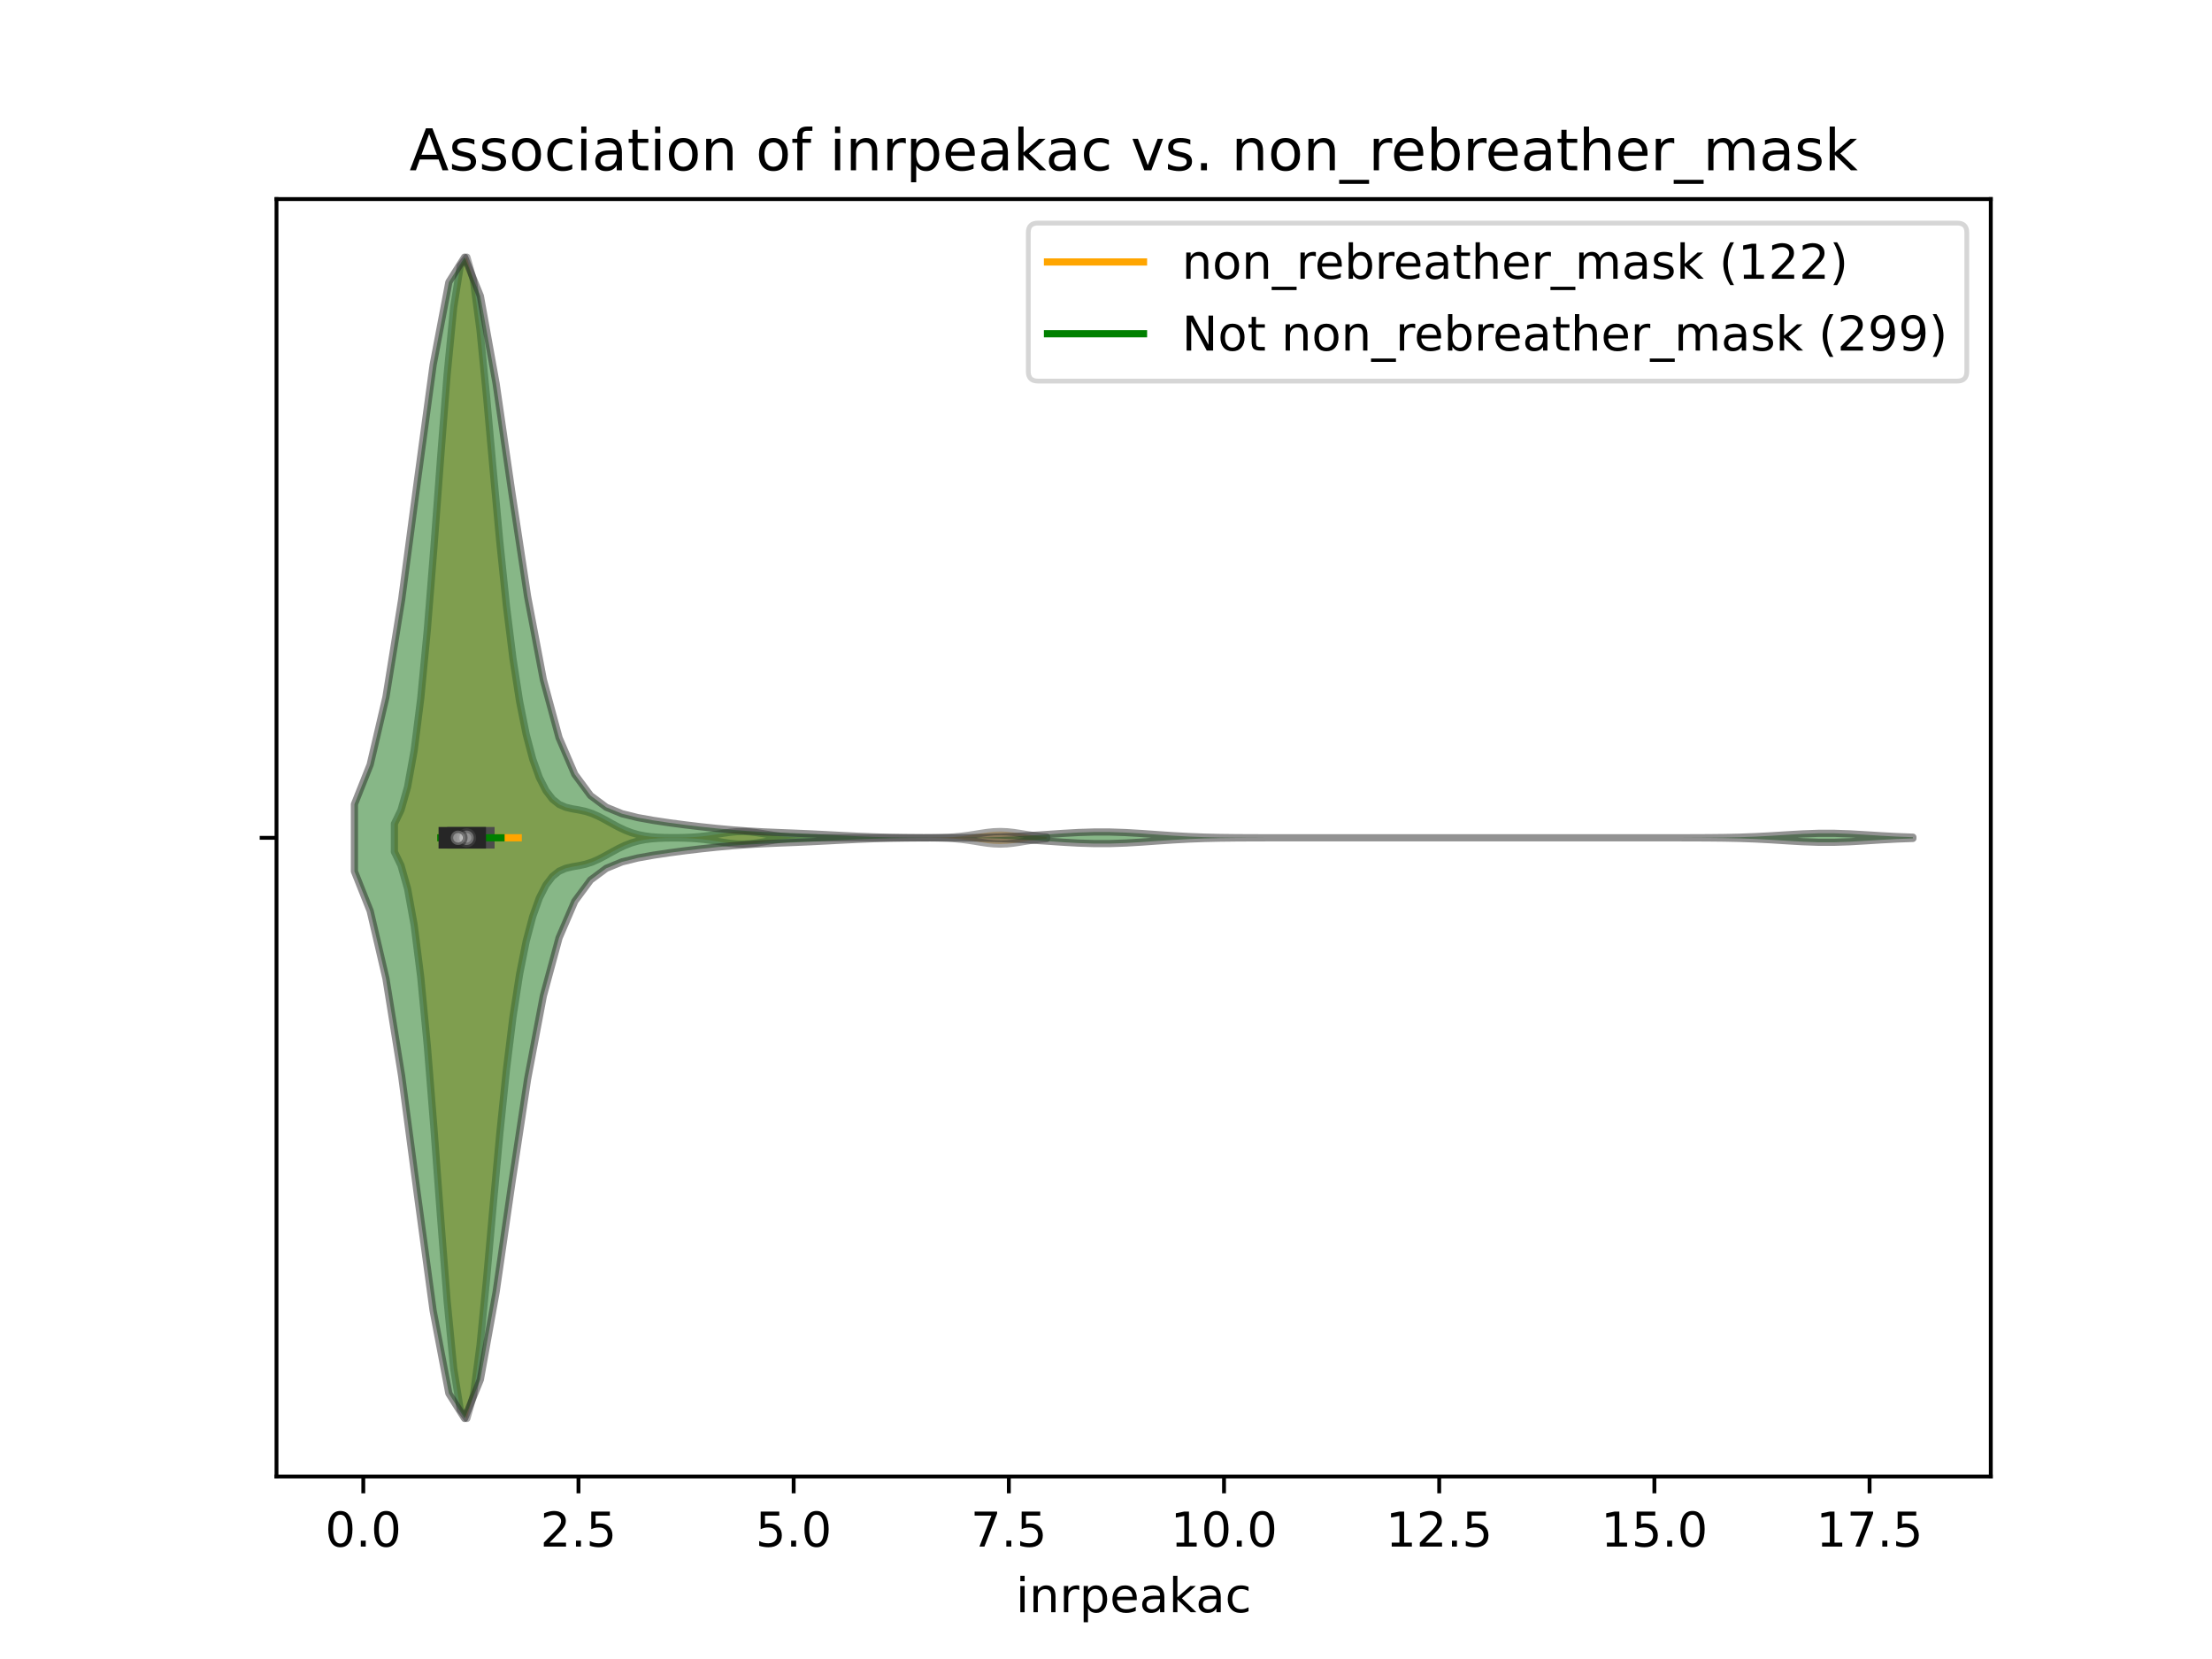 <?xml version="1.0" encoding="utf-8" standalone="no"?>
<!DOCTYPE svg PUBLIC "-//W3C//DTD SVG 1.1//EN"
  "http://www.w3.org/Graphics/SVG/1.1/DTD/svg11.dtd">
<!-- Created with matplotlib (https://matplotlib.org/) -->
<svg height="345.6pt" version="1.1" viewBox="0 0 460.8 345.6" width="460.8pt" xmlns="http://www.w3.org/2000/svg" xmlns:xlink="http://www.w3.org/1999/xlink">
 <defs>
  <style type="text/css">
*{stroke-linecap:butt;stroke-linejoin:round;}
  </style>
 </defs>
 <g id="figure_1">
  <g id="patch_1">
   <path d="M 0 345.6 
L 460.8 345.6 
L 460.8 0 
L 0 0 
z
" style="fill:#ffffff;"/>
  </g>
  <g id="axes_1">
   <g id="patch_2">
    <path d="M 57.6 307.584 
L 414.72 307.584 
L 414.72 41.472 
L 57.6 41.472 
z
" style="fill:#ffffff;"/>
   </g>
   <g id="PolyCollection_1">
    <defs>
     <path d="M 82.159 -168.154 
L 82.159 -173.99 
L 83.531 -176.835 
L 84.904 -181.674 
L 86.276 -189.248 
L 87.649 -200.133 
L 89.021 -214.445 
L 90.393 -231.558 
L 91.766 -249.979 
L 93.138 -267.494 
L 94.51 -281.612 
L 95.883 -290.195 
L 97.255 -292.032 
L 98.628 -287.162 
L 100 -276.792 
L 101.372 -262.887 
L 102.745 -247.589 
L 104.117 -232.716 
L 105.49 -219.465 
L 106.862 -208.386 
L 108.234 -199.525 
L 109.607 -192.655 
L 110.979 -187.455 
L 112.351 -183.626 
L 113.724 -180.919 
L 115.096 -179.122 
L 116.469 -178.03 
L 117.841 -177.43 
L 119.213 -177.11 
L 120.586 -176.875 
L 121.958 -176.578 
L 123.331 -176.137 
L 124.703 -175.536 
L 126.075 -174.816 
L 127.448 -174.049 
L 128.82 -173.309 
L 130.192 -172.658 
L 131.565 -172.131 
L 132.937 -171.736 
L 134.31 -171.462 
L 135.682 -171.287 
L 137.054 -171.184 
L 138.427 -171.129 
L 139.799 -171.108 
L 141.172 -171.109 
L 142.544 -171.135 
L 143.916 -171.188 
L 145.289 -171.279 
L 146.661 -171.414 
L 148.033 -171.595 
L 149.406 -171.811 
L 150.778 -172.034 
L 152.151 -172.227 
L 153.523 -172.351 
L 154.895 -172.379 
L 156.268 -172.304 
L 157.64 -172.143 
L 159.013 -171.931 
L 160.385 -171.707 
L 161.757 -171.505 
L 163.13 -171.345 
L 164.502 -171.23 
L 165.875 -171.157 
L 167.247 -171.114 
L 168.619 -171.091 
L 169.992 -171.08 
L 171.364 -171.075 
L 172.736 -171.073 
L 174.109 -171.072 
L 175.481 -171.072 
L 176.854 -171.072 
L 178.226 -171.072 
L 179.598 -171.072 
L 180.971 -171.072 
L 182.343 -171.072 
L 183.716 -171.072 
L 185.088 -171.072 
L 186.46 -171.072 
L 187.833 -171.072 
L 189.205 -171.072 
L 190.577 -171.073 
L 191.95 -171.076 
L 193.322 -171.082 
L 194.695 -171.096 
L 196.067 -171.123 
L 197.439 -171.173 
L 198.812 -171.257 
L 200.184 -171.384 
L 201.557 -171.557 
L 202.929 -171.767 
L 204.301 -171.991 
L 205.674 -172.193 
L 207.046 -172.334 
L 208.418 -172.382 
L 209.791 -172.326 
L 211.163 -172.18 
L 212.536 -171.974 
L 213.908 -171.75 
L 215.28 -171.542 
L 216.653 -171.373 
L 218.025 -171.249 
L 218.025 -170.895 
L 218.025 -170.895 
L 216.653 -170.771 
L 215.28 -170.602 
L 213.908 -170.394 
L 212.536 -170.17 
L 211.163 -169.964 
L 209.791 -169.818 
L 208.418 -169.762 
L 207.046 -169.81 
L 205.674 -169.951 
L 204.301 -170.153 
L 202.929 -170.377 
L 201.557 -170.587 
L 200.184 -170.76 
L 198.812 -170.887 
L 197.439 -170.971 
L 196.067 -171.021 
L 194.695 -171.048 
L 193.322 -171.062 
L 191.95 -171.068 
L 190.577 -171.071 
L 189.205 -171.071 
L 187.833 -171.072 
L 186.46 -171.072 
L 185.088 -171.072 
L 183.716 -171.072 
L 182.343 -171.072 
L 180.971 -171.072 
L 179.598 -171.072 
L 178.226 -171.072 
L 176.854 -171.072 
L 175.481 -171.072 
L 174.109 -171.072 
L 172.736 -171.071 
L 171.364 -171.069 
L 169.992 -171.064 
L 168.619 -171.053 
L 167.247 -171.03 
L 165.875 -170.987 
L 164.502 -170.914 
L 163.13 -170.799 
L 161.757 -170.639 
L 160.385 -170.437 
L 159.013 -170.213 
L 157.64 -170.001 
L 156.268 -169.84 
L 154.895 -169.765 
L 153.523 -169.793 
L 152.151 -169.917 
L 150.778 -170.11 
L 149.406 -170.333 
L 148.033 -170.549 
L 146.661 -170.73 
L 145.289 -170.865 
L 143.916 -170.956 
L 142.544 -171.009 
L 141.172 -171.035 
L 139.799 -171.036 
L 138.427 -171.015 
L 137.054 -170.96 
L 135.682 -170.857 
L 134.31 -170.682 
L 132.937 -170.408 
L 131.565 -170.013 
L 130.192 -169.486 
L 128.82 -168.835 
L 127.448 -168.095 
L 126.075 -167.328 
L 124.703 -166.608 
L 123.331 -166.007 
L 121.958 -165.566 
L 120.586 -165.269 
L 119.213 -165.034 
L 117.841 -164.714 
L 116.469 -164.114 
L 115.096 -163.022 
L 113.724 -161.225 
L 112.351 -158.518 
L 110.979 -154.689 
L 109.607 -149.489 
L 108.234 -142.619 
L 106.862 -133.758 
L 105.49 -122.679 
L 104.117 -109.428 
L 102.745 -94.555 
L 101.372 -79.257 
L 100 -65.352 
L 98.628 -54.982 
L 97.255 -50.112 
L 95.883 -51.949 
L 94.51 -60.532 
L 93.138 -74.65 
L 91.766 -92.165 
L 90.393 -110.586 
L 89.021 -127.699 
L 87.649 -142.011 
L 86.276 -152.896 
L 84.904 -160.47 
L 83.531 -165.309 
L 82.159 -168.154 
z
" id="mbbac62d914" style="stroke:#4c4c4c;stroke-opacity:0.5;stroke-width:1.5;"/>
    </defs>
    <g clip-path="url(#p6edbc466ba)">
     <use style="fill:#df9c20;fill-opacity:0.5;stroke:#4c4c4c;stroke-opacity:0.5;stroke-width:1.5;" x="0" xlink:href="#mbbac62d914" y="345.6"/>
    </g>
   </g>
   <g id="PolyCollection_2">
    <defs>
     <path d="M 73.833 -164.08 
L 73.833 -178.064 
L 77.112 -186.311 
L 80.391 -200.351 
L 83.671 -220.708 
L 86.95 -245.411 
L 90.229 -269.587 
L 93.509 -286.83 
L 96.788 -292.032 
L 100.067 -283.943 
L 103.347 -265.706 
L 106.626 -243.017 
L 109.905 -221.35 
L 113.185 -204.023 
L 116.464 -191.912 
L 119.743 -184.291 
L 123.023 -179.865 
L 126.302 -177.428 
L 129.581 -176.087 
L 132.861 -175.276 
L 136.14 -174.691 
L 139.42 -174.201 
L 142.699 -173.767 
L 145.978 -173.377 
L 149.258 -173.028 
L 152.537 -172.727 
L 155.816 -172.483 
L 159.096 -172.3 
L 162.375 -172.16 
L 165.654 -172.031 
L 168.934 -171.888 
L 172.213 -171.723 
L 175.492 -171.548 
L 178.772 -171.387 
L 182.051 -171.259 
L 185.33 -171.171 
L 188.61 -171.119 
L 191.889 -171.092 
L 195.168 -171.084 
L 198.448 -171.088 
L 201.727 -171.108 
L 205.006 -171.152 
L 208.286 -171.235 
L 211.565 -171.366 
L 214.844 -171.549 
L 218.124 -171.767 
L 221.403 -171.99 
L 224.682 -172.174 
L 227.962 -172.277 
L 231.241 -172.273 
L 234.52 -172.161 
L 237.8 -171.966 
L 241.079 -171.734 
L 244.358 -171.512 
L 247.638 -171.334 
L 250.917 -171.21 
L 254.196 -171.137 
L 257.476 -171.099 
L 260.755 -171.082 
L 264.034 -171.075 
L 267.314 -171.073 
L 270.593 -171.072 
L 273.872 -171.072 
L 277.152 -171.072 
L 280.431 -171.072 
L 283.71 -171.072 
L 286.99 -171.072 
L 290.269 -171.072 
L 293.548 -171.072 
L 296.828 -171.072 
L 300.107 -171.072 
L 303.386 -171.072 
L 306.666 -171.072 
L 309.945 -171.072 
L 313.224 -171.072 
L 316.504 -171.072 
L 319.783 -171.072 
L 323.062 -171.072 
L 326.342 -171.072 
L 329.621 -171.072 
L 332.9 -171.072 
L 336.18 -171.072 
L 339.459 -171.072 
L 342.739 -171.072 
L 346.018 -171.073 
L 349.297 -171.074 
L 352.577 -171.08 
L 355.856 -171.094 
L 359.135 -171.128 
L 362.415 -171.198 
L 365.694 -171.317 
L 368.973 -171.489 
L 372.253 -171.695 
L 375.532 -171.886 
L 378.811 -172.004 
L 382.091 -172.006 
L 385.37 -171.892 
L 388.649 -171.701 
L 391.929 -171.495 
L 395.208 -171.321 
L 398.487 -171.2 
L 398.487 -170.944 
L 398.487 -170.944 
L 395.208 -170.823 
L 391.929 -170.649 
L 388.649 -170.443 
L 385.37 -170.252 
L 382.091 -170.138 
L 378.811 -170.14 
L 375.532 -170.258 
L 372.253 -170.449 
L 368.973 -170.655 
L 365.694 -170.827 
L 362.415 -170.946 
L 359.135 -171.016 
L 355.856 -171.05 
L 352.577 -171.064 
L 349.297 -171.07 
L 346.018 -171.071 
L 342.739 -171.072 
L 339.459 -171.072 
L 336.18 -171.072 
L 332.9 -171.072 
L 329.621 -171.072 
L 326.342 -171.072 
L 323.062 -171.072 
L 319.783 -171.072 
L 316.504 -171.072 
L 313.224 -171.072 
L 309.945 -171.072 
L 306.666 -171.072 
L 303.386 -171.072 
L 300.107 -171.072 
L 296.828 -171.072 
L 293.548 -171.072 
L 290.269 -171.072 
L 286.99 -171.072 
L 283.71 -171.072 
L 280.431 -171.072 
L 277.152 -171.072 
L 273.872 -171.072 
L 270.593 -171.072 
L 267.314 -171.071 
L 264.034 -171.069 
L 260.755 -171.062 
L 257.476 -171.045 
L 254.196 -171.007 
L 250.917 -170.934 
L 247.638 -170.81 
L 244.358 -170.631 
L 241.079 -170.41 
L 237.8 -170.178 
L 234.52 -169.983 
L 231.241 -169.871 
L 227.962 -169.867 
L 224.682 -169.97 
L 221.403 -170.154 
L 218.124 -170.377 
L 214.844 -170.595 
L 211.565 -170.778 
L 208.286 -170.909 
L 205.006 -170.992 
L 201.727 -171.036 
L 198.448 -171.056 
L 195.168 -171.06 
L 191.889 -171.052 
L 188.61 -171.025 
L 185.33 -170.973 
L 182.051 -170.885 
L 178.772 -170.757 
L 175.492 -170.596 
L 172.213 -170.421 
L 168.934 -170.256 
L 165.654 -170.113 
L 162.375 -169.984 
L 159.096 -169.844 
L 155.816 -169.661 
L 152.537 -169.417 
L 149.258 -169.116 
L 145.978 -168.767 
L 142.699 -168.377 
L 139.42 -167.943 
L 136.14 -167.453 
L 132.861 -166.868 
L 129.581 -166.057 
L 126.302 -164.716 
L 123.023 -162.279 
L 119.743 -157.853 
L 116.464 -150.232 
L 113.185 -138.121 
L 109.905 -120.794 
L 106.626 -99.127 
L 103.347 -76.438 
L 100.067 -58.201 
L 96.788 -50.112 
L 93.509 -55.314 
L 90.229 -72.557 
L 86.95 -96.733 
L 83.671 -121.436 
L 80.391 -141.793 
L 77.112 -155.833 
L 73.833 -164.08 
z
" id="me068813cec" style="stroke:#262626;stroke-opacity:0.5;stroke-width:1.5;"/>
    </defs>
    <g clip-path="url(#p6edbc466ba)">
     <use style="fill:#107010;fill-opacity:0.5;stroke:#262626;stroke-opacity:0.5;stroke-width:1.5;" x="0" xlink:href="#me068813cec" y="345.6"/>
    </g>
   </g>
   <g id="matplotlib.axis_1">
    <g id="xtick_1">
     <g id="line2d_1">
      <defs>
       <path d="M 0 0 
L 0 3.5 
" id="m34aaf8e8d7" style="stroke:#000000;stroke-width:0.8;"/>
      </defs>
      <g>
       <use style="stroke:#000000;stroke-width:0.8;" x="75.68" xlink:href="#m34aaf8e8d7" y="307.584"/>
      </g>
     </g>
     <g id="text_1">
      <!-- 0.0 -->
      <defs>
       <path d="M 31.781 66.406 
Q 24.172 66.406 20.328 58.906 
Q 16.5 51.422 16.5 36.375 
Q 16.5 21.391 20.328 13.891 
Q 24.172 6.391 31.781 6.391 
Q 39.453 6.391 43.281 13.891 
Q 47.125 21.391 47.125 36.375 
Q 47.125 51.422 43.281 58.906 
Q 39.453 66.406 31.781 66.406 
z
M 31.781 74.219 
Q 44.047 74.219 50.516 64.516 
Q 56.984 54.828 56.984 36.375 
Q 56.984 17.969 50.516 8.266 
Q 44.047 -1.422 31.781 -1.422 
Q 19.531 -1.422 13.062 8.266 
Q 6.594 17.969 6.594 36.375 
Q 6.594 54.828 13.062 64.516 
Q 19.531 74.219 31.781 74.219 
z
" id="DejaVuSans-48"/>
       <path d="M 10.688 12.406 
L 21 12.406 
L 21 0 
L 10.688 0 
z
" id="DejaVuSans-46"/>
      </defs>
      <g transform="translate(67.728 322.182)scale(0.1 -0.1)">
       <use xlink:href="#DejaVuSans-48"/>
       <use x="63.623" xlink:href="#DejaVuSans-46"/>
       <use x="95.41" xlink:href="#DejaVuSans-48"/>
      </g>
     </g>
    </g>
    <g id="xtick_2">
     <g id="line2d_2">
      <g>
       <use style="stroke:#000000;stroke-width:0.8;" x="120.507" xlink:href="#m34aaf8e8d7" y="307.584"/>
      </g>
     </g>
     <g id="text_2">
      <!-- 2.5 -->
      <defs>
       <path d="M 19.188 8.297 
L 53.609 8.297 
L 53.609 0 
L 7.328 0 
L 7.328 8.297 
Q 12.938 14.109 22.625 23.891 
Q 32.328 33.688 34.812 36.531 
Q 39.547 41.844 41.422 45.531 
Q 43.312 49.219 43.312 52.781 
Q 43.312 58.594 39.234 62.25 
Q 35.156 65.922 28.609 65.922 
Q 23.969 65.922 18.812 64.312 
Q 13.672 62.703 7.812 59.422 
L 7.812 69.391 
Q 13.766 71.781 18.938 73 
Q 24.125 74.219 28.422 74.219 
Q 39.75 74.219 46.484 68.547 
Q 53.219 62.891 53.219 53.422 
Q 53.219 48.922 51.531 44.891 
Q 49.859 40.875 45.406 35.406 
Q 44.188 33.984 37.641 27.219 
Q 31.109 20.453 19.188 8.297 
z
" id="DejaVuSans-50"/>
       <path d="M 10.797 72.906 
L 49.516 72.906 
L 49.516 64.594 
L 19.828 64.594 
L 19.828 46.734 
Q 21.969 47.469 24.109 47.828 
Q 26.266 48.188 28.422 48.188 
Q 40.625 48.188 47.75 41.5 
Q 54.891 34.812 54.891 23.391 
Q 54.891 11.625 47.562 5.094 
Q 40.234 -1.422 26.906 -1.422 
Q 22.312 -1.422 17.547 -0.641 
Q 12.797 0.141 7.719 1.703 
L 7.719 11.625 
Q 12.109 9.234 16.797 8.062 
Q 21.484 6.891 26.703 6.891 
Q 35.156 6.891 40.078 11.328 
Q 45.016 15.766 45.016 23.391 
Q 45.016 31 40.078 35.438 
Q 35.156 39.891 26.703 39.891 
Q 22.75 39.891 18.812 39.016 
Q 14.891 38.141 10.797 36.281 
z
" id="DejaVuSans-53"/>
      </defs>
      <g transform="translate(112.555 322.182)scale(0.1 -0.1)">
       <use xlink:href="#DejaVuSans-50"/>
       <use x="63.623" xlink:href="#DejaVuSans-46"/>
       <use x="95.41" xlink:href="#DejaVuSans-53"/>
      </g>
     </g>
    </g>
    <g id="xtick_3">
     <g id="line2d_3">
      <g>
       <use style="stroke:#000000;stroke-width:0.8;" x="165.333" xlink:href="#m34aaf8e8d7" y="307.584"/>
      </g>
     </g>
     <g id="text_3">
      <!-- 5.0 -->
      <g transform="translate(157.382 322.182)scale(0.1 -0.1)">
       <use xlink:href="#DejaVuSans-53"/>
       <use x="63.623" xlink:href="#DejaVuSans-46"/>
       <use x="95.41" xlink:href="#DejaVuSans-48"/>
      </g>
     </g>
    </g>
    <g id="xtick_4">
     <g id="line2d_4">
      <g>
       <use style="stroke:#000000;stroke-width:0.8;" x="210.16" xlink:href="#m34aaf8e8d7" y="307.584"/>
      </g>
     </g>
     <g id="text_4">
      <!-- 7.5 -->
      <defs>
       <path d="M 8.203 72.906 
L 55.078 72.906 
L 55.078 68.703 
L 28.609 0 
L 18.312 0 
L 43.219 64.594 
L 8.203 64.594 
z
" id="DejaVuSans-55"/>
      </defs>
      <g transform="translate(202.208 322.182)scale(0.1 -0.1)">
       <use xlink:href="#DejaVuSans-55"/>
       <use x="63.623" xlink:href="#DejaVuSans-46"/>
       <use x="95.41" xlink:href="#DejaVuSans-53"/>
      </g>
     </g>
    </g>
    <g id="xtick_5">
     <g id="line2d_5">
      <g>
       <use style="stroke:#000000;stroke-width:0.8;" x="254.986" xlink:href="#m34aaf8e8d7" y="307.584"/>
      </g>
     </g>
     <g id="text_5">
      <!-- 10.0 -->
      <defs>
       <path d="M 12.406 8.297 
L 28.516 8.297 
L 28.516 63.922 
L 10.984 60.406 
L 10.984 69.391 
L 28.422 72.906 
L 38.281 72.906 
L 38.281 8.297 
L 54.391 8.297 
L 54.391 0 
L 12.406 0 
z
" id="DejaVuSans-49"/>
      </defs>
      <g transform="translate(243.853 322.182)scale(0.1 -0.1)">
       <use xlink:href="#DejaVuSans-49"/>
       <use x="63.623" xlink:href="#DejaVuSans-48"/>
       <use x="127.246" xlink:href="#DejaVuSans-46"/>
       <use x="159.033" xlink:href="#DejaVuSans-48"/>
      </g>
     </g>
    </g>
    <g id="xtick_6">
     <g id="line2d_6">
      <g>
       <use style="stroke:#000000;stroke-width:0.8;" x="299.813" xlink:href="#m34aaf8e8d7" y="307.584"/>
      </g>
     </g>
     <g id="text_6">
      <!-- 12.5 -->
      <g transform="translate(288.68 322.182)scale(0.1 -0.1)">
       <use xlink:href="#DejaVuSans-49"/>
       <use x="63.623" xlink:href="#DejaVuSans-50"/>
       <use x="127.246" xlink:href="#DejaVuSans-46"/>
       <use x="159.033" xlink:href="#DejaVuSans-53"/>
      </g>
     </g>
    </g>
    <g id="xtick_7">
     <g id="line2d_7">
      <g>
       <use style="stroke:#000000;stroke-width:0.8;" x="344.639" xlink:href="#m34aaf8e8d7" y="307.584"/>
      </g>
     </g>
     <g id="text_7">
      <!-- 15.0 -->
      <g transform="translate(333.507 322.182)scale(0.1 -0.1)">
       <use xlink:href="#DejaVuSans-49"/>
       <use x="63.623" xlink:href="#DejaVuSans-53"/>
       <use x="127.246" xlink:href="#DejaVuSans-46"/>
       <use x="159.033" xlink:href="#DejaVuSans-48"/>
      </g>
     </g>
    </g>
    <g id="xtick_8">
     <g id="line2d_8">
      <g>
       <use style="stroke:#000000;stroke-width:0.8;" x="389.466" xlink:href="#m34aaf8e8d7" y="307.584"/>
      </g>
     </g>
     <g id="text_8">
      <!-- 17.5 -->
      <g transform="translate(378.333 322.182)scale(0.1 -0.1)">
       <use xlink:href="#DejaVuSans-49"/>
       <use x="63.623" xlink:href="#DejaVuSans-55"/>
       <use x="127.246" xlink:href="#DejaVuSans-46"/>
       <use x="159.033" xlink:href="#DejaVuSans-53"/>
      </g>
     </g>
    </g>
    <g id="text_9">
     <!-- inrpeakac -->
     <defs>
      <path d="M 9.422 54.688 
L 18.406 54.688 
L 18.406 0 
L 9.422 0 
z
M 9.422 75.984 
L 18.406 75.984 
L 18.406 64.594 
L 9.422 64.594 
z
" id="DejaVuSans-105"/>
      <path d="M 54.891 33.016 
L 54.891 0 
L 45.906 0 
L 45.906 32.719 
Q 45.906 40.484 42.875 44.328 
Q 39.844 48.188 33.797 48.188 
Q 26.516 48.188 22.312 43.547 
Q 18.109 38.922 18.109 30.906 
L 18.109 0 
L 9.078 0 
L 9.078 54.688 
L 18.109 54.688 
L 18.109 46.188 
Q 21.344 51.125 25.703 53.562 
Q 30.078 56 35.797 56 
Q 45.219 56 50.047 50.172 
Q 54.891 44.344 54.891 33.016 
z
" id="DejaVuSans-110"/>
      <path d="M 41.109 46.297 
Q 39.594 47.172 37.812 47.578 
Q 36.031 48 33.891 48 
Q 26.266 48 22.188 43.047 
Q 18.109 38.094 18.109 28.812 
L 18.109 0 
L 9.078 0 
L 9.078 54.688 
L 18.109 54.688 
L 18.109 46.188 
Q 20.953 51.172 25.484 53.578 
Q 30.031 56 36.531 56 
Q 37.453 56 38.578 55.875 
Q 39.703 55.766 41.062 55.516 
z
" id="DejaVuSans-114"/>
      <path d="M 18.109 8.203 
L 18.109 -20.797 
L 9.078 -20.797 
L 9.078 54.688 
L 18.109 54.688 
L 18.109 46.391 
Q 20.953 51.266 25.266 53.625 
Q 29.594 56 35.594 56 
Q 45.562 56 51.781 48.094 
Q 58.016 40.188 58.016 27.297 
Q 58.016 14.406 51.781 6.484 
Q 45.562 -1.422 35.594 -1.422 
Q 29.594 -1.422 25.266 0.953 
Q 20.953 3.328 18.109 8.203 
z
M 48.688 27.297 
Q 48.688 37.203 44.609 42.844 
Q 40.531 48.484 33.406 48.484 
Q 26.266 48.484 22.188 42.844 
Q 18.109 37.203 18.109 27.297 
Q 18.109 17.391 22.188 11.75 
Q 26.266 6.109 33.406 6.109 
Q 40.531 6.109 44.609 11.75 
Q 48.688 17.391 48.688 27.297 
z
" id="DejaVuSans-112"/>
      <path d="M 56.203 29.594 
L 56.203 25.203 
L 14.891 25.203 
Q 15.484 15.922 20.484 11.062 
Q 25.484 6.203 34.422 6.203 
Q 39.594 6.203 44.453 7.469 
Q 49.312 8.734 54.109 11.281 
L 54.109 2.781 
Q 49.266 0.734 44.188 -0.344 
Q 39.109 -1.422 33.891 -1.422 
Q 20.797 -1.422 13.156 6.188 
Q 5.516 13.812 5.516 26.812 
Q 5.516 40.234 12.766 48.109 
Q 20.016 56 32.328 56 
Q 43.359 56 49.781 48.891 
Q 56.203 41.797 56.203 29.594 
z
M 47.219 32.234 
Q 47.125 39.594 43.094 43.984 
Q 39.062 48.391 32.422 48.391 
Q 24.906 48.391 20.391 44.141 
Q 15.875 39.891 15.188 32.172 
z
" id="DejaVuSans-101"/>
      <path d="M 34.281 27.484 
Q 23.391 27.484 19.188 25 
Q 14.984 22.516 14.984 16.5 
Q 14.984 11.719 18.141 8.906 
Q 21.297 6.109 26.703 6.109 
Q 34.188 6.109 38.703 11.406 
Q 43.219 16.703 43.219 25.484 
L 43.219 27.484 
z
M 52.203 31.203 
L 52.203 0 
L 43.219 0 
L 43.219 8.297 
Q 40.141 3.328 35.547 0.953 
Q 30.953 -1.422 24.312 -1.422 
Q 15.922 -1.422 10.953 3.297 
Q 6 8.016 6 15.922 
Q 6 25.141 12.172 29.828 
Q 18.359 34.516 30.609 34.516 
L 43.219 34.516 
L 43.219 35.406 
Q 43.219 41.609 39.141 45 
Q 35.062 48.391 27.688 48.391 
Q 23 48.391 18.547 47.266 
Q 14.109 46.141 10.016 43.891 
L 10.016 52.203 
Q 14.938 54.109 19.578 55.047 
Q 24.219 56 28.609 56 
Q 40.484 56 46.344 49.844 
Q 52.203 43.703 52.203 31.203 
z
" id="DejaVuSans-97"/>
      <path d="M 9.078 75.984 
L 18.109 75.984 
L 18.109 31.109 
L 44.922 54.688 
L 56.391 54.688 
L 27.391 29.109 
L 57.625 0 
L 45.906 0 
L 18.109 26.703 
L 18.109 0 
L 9.078 0 
z
" id="DejaVuSans-107"/>
      <path d="M 48.781 52.594 
L 48.781 44.188 
Q 44.969 46.297 41.141 47.344 
Q 37.312 48.391 33.406 48.391 
Q 24.656 48.391 19.812 42.844 
Q 14.984 37.312 14.984 27.297 
Q 14.984 17.281 19.812 11.734 
Q 24.656 6.203 33.406 6.203 
Q 37.312 6.203 41.141 7.25 
Q 44.969 8.297 48.781 10.406 
L 48.781 2.094 
Q 45.016 0.344 40.984 -0.531 
Q 36.969 -1.422 32.422 -1.422 
Q 20.062 -1.422 12.781 6.344 
Q 5.516 14.109 5.516 27.297 
Q 5.516 40.672 12.859 48.328 
Q 20.219 56 33.016 56 
Q 37.156 56 41.109 55.141 
Q 45.062 54.297 48.781 52.594 
z
" id="DejaVuSans-99"/>
     </defs>
     <g transform="translate(211.611 335.861)scale(0.1 -0.1)">
      <use xlink:href="#DejaVuSans-105"/>
      <use x="27.783" xlink:href="#DejaVuSans-110"/>
      <use x="91.162" xlink:href="#DejaVuSans-114"/>
      <use x="132.275" xlink:href="#DejaVuSans-112"/>
      <use x="195.752" xlink:href="#DejaVuSans-101"/>
      <use x="257.275" xlink:href="#DejaVuSans-97"/>
      <use x="318.555" xlink:href="#DejaVuSans-107"/>
      <use x="374.715" xlink:href="#DejaVuSans-97"/>
      <use x="435.994" xlink:href="#DejaVuSans-99"/>
     </g>
    </g>
   </g>
   <g id="matplotlib.axis_2">
    <g id="ytick_1">
     <g id="line2d_9">
      <defs>
       <path d="M 0 0 
L -3.5 0 
" id="m0522e8239e" style="stroke:#000000;stroke-width:0.8;"/>
      </defs>
      <g>
       <use style="stroke:#000000;stroke-width:0.8;" x="57.6" xlink:href="#m0522e8239e" y="174.528"/>
      </g>
     </g>
    </g>
   </g>
   <g id="line2d_10">
    <path clip-path="url(#p6edbc466ba)" d="M 91.818 174.528 
L 107.955 174.528 
" style="fill:none;stroke:#ffa500;stroke-linecap:square;stroke-width:1.5;"/>
   </g>
   <g id="line2d_11">
    <path clip-path="url(#p6edbc466ba)" d="M 95.404 174.528 
L 100.783 174.528 
" style="fill:none;stroke:#4c4c4c;stroke-linecap:square;stroke-width:4.5;"/>
   </g>
   <g id="line2d_12">
    <path clip-path="url(#p6edbc466ba)" d="M 91.818 174.528 
L 104.369 174.528 
" style="fill:none;stroke:#008000;stroke-linecap:square;stroke-width:1.5;"/>
   </g>
   <g id="line2d_13">
    <path clip-path="url(#p6edbc466ba)" d="M 93.611 174.528 
L 98.99 174.528 
" style="fill:none;stroke:#262626;stroke-linecap:square;stroke-width:4.5;"/>
   </g>
   <g id="patch_3">
    <path d="M 57.6 307.584 
L 57.6 41.472 
" style="fill:none;stroke:#000000;stroke-linecap:square;stroke-linejoin:miter;stroke-width:0.8;"/>
   </g>
   <g id="patch_4">
    <path d="M 414.72 307.584 
L 414.72 41.472 
" style="fill:none;stroke:#000000;stroke-linecap:square;stroke-linejoin:miter;stroke-width:0.8;"/>
   </g>
   <g id="patch_5">
    <path d="M 57.6 307.584 
L 414.72 307.584 
" style="fill:none;stroke:#000000;stroke-linecap:square;stroke-linejoin:miter;stroke-width:0.8;"/>
   </g>
   <g id="patch_6">
    <path d="M 57.6 41.472 
L 414.72 41.472 
" style="fill:none;stroke:#000000;stroke-linecap:square;stroke-linejoin:miter;stroke-width:0.8;"/>
   </g>
   <g id="PathCollection_1">
    <defs>
     <path d="M 0 1.5 
C 0.398 1.5 0.779 1.342 1.061 1.061 
C 1.342 0.779 1.5 0.398 1.5 0 
C 1.5 -0.398 1.342 -0.779 1.061 -1.061 
C 0.779 -1.342 0.398 -1.5 0 -1.5 
C -0.398 -1.5 -0.779 -1.342 -1.061 -1.061 
C -1.342 -0.779 -1.5 -0.398 -1.5 0 
C -1.5 0.398 -1.342 0.779 -1.061 1.061 
C -0.779 1.342 -0.398 1.5 0 1.5 
z
" id="m41cb184228" style="stroke:#4c4c4c;stroke-opacity:0.5;"/>
    </defs>
    <g clip-path="url(#p6edbc466ba)">
     <use style="fill:#ffffff;fill-opacity:0.5;stroke:#4c4c4c;stroke-opacity:0.5;" x="97.197" xlink:href="#m41cb184228" y="174.528"/>
    </g>
   </g>
   <g id="PathCollection_2">
    <defs>
     <path d="M 0 1.5 
C 0.398 1.5 0.779 1.342 1.061 1.061 
C 1.342 0.779 1.5 0.398 1.5 0 
C 1.5 -0.398 1.342 -0.779 1.061 -1.061 
C 0.779 -1.342 0.398 -1.5 0 -1.5 
C -0.398 -1.5 -0.779 -1.342 -1.061 -1.061 
C -1.342 -0.779 -1.5 -0.398 -1.5 0 
C -1.5 0.398 -1.342 0.779 -1.061 1.061 
C -0.779 1.342 -0.398 1.5 0 1.5 
z
" id="m6f13de257b" style="stroke:#262626;stroke-opacity:0.5;"/>
    </defs>
    <g clip-path="url(#p6edbc466ba)">
     <use style="fill:#ffffff;fill-opacity:0.5;stroke:#262626;stroke-opacity:0.5;" x="95.404" xlink:href="#m6f13de257b" y="174.528"/>
    </g>
   </g>
   <g id="text_10">
    <!-- Association of inrpeakac vs. non_rebreather_mask -->
    <defs>
     <path d="M 34.188 63.188 
L 20.797 26.906 
L 47.609 26.906 
z
M 28.609 72.906 
L 39.797 72.906 
L 67.578 0 
L 57.328 0 
L 50.688 18.703 
L 17.828 18.703 
L 11.188 0 
L 0.781 0 
z
" id="DejaVuSans-65"/>
     <path d="M 44.281 53.078 
L 44.281 44.578 
Q 40.484 46.531 36.375 47.5 
Q 32.281 48.484 27.875 48.484 
Q 21.188 48.484 17.844 46.438 
Q 14.5 44.391 14.5 40.281 
Q 14.5 37.156 16.891 35.375 
Q 19.281 33.594 26.516 31.984 
L 29.594 31.297 
Q 39.156 29.25 43.188 25.516 
Q 47.219 21.781 47.219 15.094 
Q 47.219 7.469 41.188 3.016 
Q 35.156 -1.422 24.609 -1.422 
Q 20.219 -1.422 15.453 -0.562 
Q 10.688 0.297 5.422 2 
L 5.422 11.281 
Q 10.406 8.688 15.234 7.391 
Q 20.062 6.109 24.812 6.109 
Q 31.156 6.109 34.562 8.281 
Q 37.984 10.453 37.984 14.406 
Q 37.984 18.062 35.516 20.016 
Q 33.062 21.969 24.703 23.781 
L 21.578 24.516 
Q 13.234 26.266 9.516 29.906 
Q 5.812 33.547 5.812 39.891 
Q 5.812 47.609 11.281 51.797 
Q 16.75 56 26.812 56 
Q 31.781 56 36.172 55.266 
Q 40.578 54.547 44.281 53.078 
z
" id="DejaVuSans-115"/>
     <path d="M 30.609 48.391 
Q 23.391 48.391 19.188 42.75 
Q 14.984 37.109 14.984 27.297 
Q 14.984 17.484 19.156 11.844 
Q 23.344 6.203 30.609 6.203 
Q 37.797 6.203 41.984 11.859 
Q 46.188 17.531 46.188 27.297 
Q 46.188 37.016 41.984 42.703 
Q 37.797 48.391 30.609 48.391 
z
M 30.609 56 
Q 42.328 56 49.016 48.375 
Q 55.719 40.766 55.719 27.297 
Q 55.719 13.875 49.016 6.219 
Q 42.328 -1.422 30.609 -1.422 
Q 18.844 -1.422 12.172 6.219 
Q 5.516 13.875 5.516 27.297 
Q 5.516 40.766 12.172 48.375 
Q 18.844 56 30.609 56 
z
" id="DejaVuSans-111"/>
     <path d="M 18.312 70.219 
L 18.312 54.688 
L 36.812 54.688 
L 36.812 47.703 
L 18.312 47.703 
L 18.312 18.016 
Q 18.312 11.328 20.141 9.422 
Q 21.969 7.516 27.594 7.516 
L 36.812 7.516 
L 36.812 0 
L 27.594 0 
Q 17.188 0 13.234 3.875 
Q 9.281 7.766 9.281 18.016 
L 9.281 47.703 
L 2.688 47.703 
L 2.688 54.688 
L 9.281 54.688 
L 9.281 70.219 
z
" id="DejaVuSans-116"/>
     <path id="DejaVuSans-32"/>
     <path d="M 37.109 75.984 
L 37.109 68.5 
L 28.516 68.5 
Q 23.688 68.5 21.797 66.547 
Q 19.922 64.594 19.922 59.516 
L 19.922 54.688 
L 34.719 54.688 
L 34.719 47.703 
L 19.922 47.703 
L 19.922 0 
L 10.891 0 
L 10.891 47.703 
L 2.297 47.703 
L 2.297 54.688 
L 10.891 54.688 
L 10.891 58.5 
Q 10.891 67.625 15.141 71.797 
Q 19.391 75.984 28.609 75.984 
z
" id="DejaVuSans-102"/>
     <path d="M 2.984 54.688 
L 12.5 54.688 
L 29.594 8.797 
L 46.688 54.688 
L 56.203 54.688 
L 35.688 0 
L 23.484 0 
z
" id="DejaVuSans-118"/>
     <path d="M 50.984 -16.609 
L 50.984 -23.578 
L -0.984 -23.578 
L -0.984 -16.609 
z
" id="DejaVuSans-95"/>
     <path d="M 48.688 27.297 
Q 48.688 37.203 44.609 42.844 
Q 40.531 48.484 33.406 48.484 
Q 26.266 48.484 22.188 42.844 
Q 18.109 37.203 18.109 27.297 
Q 18.109 17.391 22.188 11.75 
Q 26.266 6.109 33.406 6.109 
Q 40.531 6.109 44.609 11.75 
Q 48.688 17.391 48.688 27.297 
z
M 18.109 46.391 
Q 20.953 51.266 25.266 53.625 
Q 29.594 56 35.594 56 
Q 45.562 56 51.781 48.094 
Q 58.016 40.188 58.016 27.297 
Q 58.016 14.406 51.781 6.484 
Q 45.562 -1.422 35.594 -1.422 
Q 29.594 -1.422 25.266 0.953 
Q 20.953 3.328 18.109 8.203 
L 18.109 0 
L 9.078 0 
L 9.078 75.984 
L 18.109 75.984 
z
" id="DejaVuSans-98"/>
     <path d="M 54.891 33.016 
L 54.891 0 
L 45.906 0 
L 45.906 32.719 
Q 45.906 40.484 42.875 44.328 
Q 39.844 48.188 33.797 48.188 
Q 26.516 48.188 22.312 43.547 
Q 18.109 38.922 18.109 30.906 
L 18.109 0 
L 9.078 0 
L 9.078 75.984 
L 18.109 75.984 
L 18.109 46.188 
Q 21.344 51.125 25.703 53.562 
Q 30.078 56 35.797 56 
Q 45.219 56 50.047 50.172 
Q 54.891 44.344 54.891 33.016 
z
" id="DejaVuSans-104"/>
     <path d="M 52 44.188 
Q 55.375 50.25 60.062 53.125 
Q 64.75 56 71.094 56 
Q 79.641 56 84.281 50.016 
Q 88.922 44.047 88.922 33.016 
L 88.922 0 
L 79.891 0 
L 79.891 32.719 
Q 79.891 40.578 77.094 44.375 
Q 74.312 48.188 68.609 48.188 
Q 61.625 48.188 57.562 43.547 
Q 53.516 38.922 53.516 30.906 
L 53.516 0 
L 44.484 0 
L 44.484 32.719 
Q 44.484 40.625 41.703 44.406 
Q 38.922 48.188 33.109 48.188 
Q 26.219 48.188 22.156 43.531 
Q 18.109 38.875 18.109 30.906 
L 18.109 0 
L 9.078 0 
L 9.078 54.688 
L 18.109 54.688 
L 18.109 46.188 
Q 21.188 51.219 25.484 53.609 
Q 29.781 56 35.688 56 
Q 41.656 56 45.828 52.969 
Q 50 49.953 52 44.188 
z
" id="DejaVuSans-109"/>
    </defs>
    <g transform="translate(85.3 35.472)scale(0.12 -0.12)">
     <use xlink:href="#DejaVuSans-65"/>
     <use x="68.408" xlink:href="#DejaVuSans-115"/>
     <use x="120.508" xlink:href="#DejaVuSans-115"/>
     <use x="172.607" xlink:href="#DejaVuSans-111"/>
     <use x="233.789" xlink:href="#DejaVuSans-99"/>
     <use x="288.77" xlink:href="#DejaVuSans-105"/>
     <use x="316.553" xlink:href="#DejaVuSans-97"/>
     <use x="377.832" xlink:href="#DejaVuSans-116"/>
     <use x="417.041" xlink:href="#DejaVuSans-105"/>
     <use x="444.824" xlink:href="#DejaVuSans-111"/>
     <use x="506.006" xlink:href="#DejaVuSans-110"/>
     <use x="569.385" xlink:href="#DejaVuSans-32"/>
     <use x="601.172" xlink:href="#DejaVuSans-111"/>
     <use x="662.354" xlink:href="#DejaVuSans-102"/>
     <use x="697.559" xlink:href="#DejaVuSans-32"/>
     <use x="729.346" xlink:href="#DejaVuSans-105"/>
     <use x="757.129" xlink:href="#DejaVuSans-110"/>
     <use x="820.508" xlink:href="#DejaVuSans-114"/>
     <use x="861.621" xlink:href="#DejaVuSans-112"/>
     <use x="925.098" xlink:href="#DejaVuSans-101"/>
     <use x="986.621" xlink:href="#DejaVuSans-97"/>
     <use x="1047.9" xlink:href="#DejaVuSans-107"/>
     <use x="1104.061" xlink:href="#DejaVuSans-97"/>
     <use x="1165.34" xlink:href="#DejaVuSans-99"/>
     <use x="1220.32" xlink:href="#DejaVuSans-32"/>
     <use x="1252.107" xlink:href="#DejaVuSans-118"/>
     <use x="1311.287" xlink:href="#DejaVuSans-115"/>
     <use x="1363.387" xlink:href="#DejaVuSans-46"/>
     <use x="1395.174" xlink:href="#DejaVuSans-32"/>
     <use x="1426.961" xlink:href="#DejaVuSans-110"/>
     <use x="1490.34" xlink:href="#DejaVuSans-111"/>
     <use x="1551.521" xlink:href="#DejaVuSans-110"/>
     <use x="1614.9" xlink:href="#DejaVuSans-95"/>
     <use x="1664.9" xlink:href="#DejaVuSans-114"/>
     <use x="1703.764" xlink:href="#DejaVuSans-101"/>
     <use x="1765.287" xlink:href="#DejaVuSans-98"/>
     <use x="1828.764" xlink:href="#DejaVuSans-114"/>
     <use x="1867.627" xlink:href="#DejaVuSans-101"/>
     <use x="1929.15" xlink:href="#DejaVuSans-97"/>
     <use x="1990.43" xlink:href="#DejaVuSans-116"/>
     <use x="2029.639" xlink:href="#DejaVuSans-104"/>
     <use x="2093.018" xlink:href="#DejaVuSans-101"/>
     <use x="2154.541" xlink:href="#DejaVuSans-114"/>
     <use x="2195.654" xlink:href="#DejaVuSans-95"/>
     <use x="2245.654" xlink:href="#DejaVuSans-109"/>
     <use x="2343.066" xlink:href="#DejaVuSans-97"/>
     <use x="2404.346" xlink:href="#DejaVuSans-115"/>
     <use x="2456.445" xlink:href="#DejaVuSans-107"/>
    </g>
   </g>
   <g id="legend_1">
    <g id="patch_7">
     <path d="M 216.214 79.385 
L 407.72 79.385 
Q 409.72 79.385 409.72 77.385 
L 409.72 48.472 
Q 409.72 46.472 407.72 46.472 
L 216.214 46.472 
Q 214.214 46.472 214.214 48.472 
L 214.214 77.385 
Q 214.214 79.385 216.214 79.385 
z
" style="fill:#ffffff;opacity:0.8;stroke:#cccccc;stroke-linejoin:miter;"/>
    </g>
    <g id="line2d_14">
     <path d="M 218.214 54.57 
L 238.214 54.57 
" style="fill:none;stroke:#ffa500;stroke-linecap:square;stroke-width:1.5;"/>
    </g>
    <g id="line2d_15"/>
    <g id="text_11">
     <!-- non_rebreather_mask (122) -->
     <defs>
      <path d="M 31 75.875 
Q 24.469 64.656 21.281 53.656 
Q 18.109 42.672 18.109 31.391 
Q 18.109 20.125 21.312 9.062 
Q 24.516 -2 31 -13.188 
L 23.188 -13.188 
Q 15.875 -1.703 12.234 9.375 
Q 8.594 20.453 8.594 31.391 
Q 8.594 42.281 12.203 53.312 
Q 15.828 64.359 23.188 75.875 
z
" id="DejaVuSans-40"/>
      <path d="M 8.016 75.875 
L 15.828 75.875 
Q 23.141 64.359 26.781 53.312 
Q 30.422 42.281 30.422 31.391 
Q 30.422 20.453 26.781 9.375 
Q 23.141 -1.703 15.828 -13.188 
L 8.016 -13.188 
Q 14.5 -2 17.703 9.062 
Q 20.906 20.125 20.906 31.391 
Q 20.906 42.672 17.703 53.656 
Q 14.5 64.656 8.016 75.875 
z
" id="DejaVuSans-41"/>
     </defs>
     <g transform="translate(246.214 58.07)scale(0.1 -0.1)">
      <use xlink:href="#DejaVuSans-110"/>
      <use x="63.379" xlink:href="#DejaVuSans-111"/>
      <use x="124.561" xlink:href="#DejaVuSans-110"/>
      <use x="187.939" xlink:href="#DejaVuSans-95"/>
      <use x="237.939" xlink:href="#DejaVuSans-114"/>
      <use x="276.803" xlink:href="#DejaVuSans-101"/>
      <use x="338.326" xlink:href="#DejaVuSans-98"/>
      <use x="401.803" xlink:href="#DejaVuSans-114"/>
      <use x="440.666" xlink:href="#DejaVuSans-101"/>
      <use x="502.189" xlink:href="#DejaVuSans-97"/>
      <use x="563.469" xlink:href="#DejaVuSans-116"/>
      <use x="602.678" xlink:href="#DejaVuSans-104"/>
      <use x="666.057" xlink:href="#DejaVuSans-101"/>
      <use x="727.58" xlink:href="#DejaVuSans-114"/>
      <use x="768.693" xlink:href="#DejaVuSans-95"/>
      <use x="818.693" xlink:href="#DejaVuSans-109"/>
      <use x="916.105" xlink:href="#DejaVuSans-97"/>
      <use x="977.385" xlink:href="#DejaVuSans-115"/>
      <use x="1029.484" xlink:href="#DejaVuSans-107"/>
      <use x="1087.395" xlink:href="#DejaVuSans-32"/>
      <use x="1119.182" xlink:href="#DejaVuSans-40"/>
      <use x="1158.195" xlink:href="#DejaVuSans-49"/>
      <use x="1221.818" xlink:href="#DejaVuSans-50"/>
      <use x="1285.441" xlink:href="#DejaVuSans-50"/>
      <use x="1349.064" xlink:href="#DejaVuSans-41"/>
     </g>
    </g>
    <g id="line2d_16">
     <path d="M 218.214 69.527 
L 238.214 69.527 
" style="fill:none;stroke:#008000;stroke-linecap:square;stroke-width:1.5;"/>
    </g>
    <g id="line2d_17"/>
    <g id="text_12">
     <!-- Not non_rebreather_mask (299) -->
     <defs>
      <path d="M 9.812 72.906 
L 23.094 72.906 
L 55.422 11.922 
L 55.422 72.906 
L 64.984 72.906 
L 64.984 0 
L 51.703 0 
L 19.391 60.984 
L 19.391 0 
L 9.812 0 
z
" id="DejaVuSans-78"/>
      <path d="M 10.984 1.516 
L 10.984 10.5 
Q 14.703 8.734 18.5 7.812 
Q 22.312 6.891 25.984 6.891 
Q 35.75 6.891 40.891 13.453 
Q 46.047 20.016 46.781 33.406 
Q 43.953 29.203 39.594 26.953 
Q 35.25 24.703 29.984 24.703 
Q 19.047 24.703 12.672 31.312 
Q 6.297 37.938 6.297 49.422 
Q 6.297 60.641 12.938 67.422 
Q 19.578 74.219 30.609 74.219 
Q 43.266 74.219 49.922 64.516 
Q 56.594 54.828 56.594 36.375 
Q 56.594 19.141 48.406 8.859 
Q 40.234 -1.422 26.422 -1.422 
Q 22.703 -1.422 18.891 -0.688 
Q 15.094 0.047 10.984 1.516 
z
M 30.609 32.422 
Q 37.25 32.422 41.125 36.953 
Q 45.016 41.5 45.016 49.422 
Q 45.016 57.281 41.125 61.844 
Q 37.25 66.406 30.609 66.406 
Q 23.969 66.406 20.094 61.844 
Q 16.219 57.281 16.219 49.422 
Q 16.219 41.5 20.094 36.953 
Q 23.969 32.422 30.609 32.422 
z
" id="DejaVuSans-57"/>
     </defs>
     <g transform="translate(246.214 73.027)scale(0.1 -0.1)">
      <use xlink:href="#DejaVuSans-78"/>
      <use x="74.805" xlink:href="#DejaVuSans-111"/>
      <use x="135.986" xlink:href="#DejaVuSans-116"/>
      <use x="175.195" xlink:href="#DejaVuSans-32"/>
      <use x="206.982" xlink:href="#DejaVuSans-110"/>
      <use x="270.361" xlink:href="#DejaVuSans-111"/>
      <use x="331.543" xlink:href="#DejaVuSans-110"/>
      <use x="394.922" xlink:href="#DejaVuSans-95"/>
      <use x="444.922" xlink:href="#DejaVuSans-114"/>
      <use x="483.785" xlink:href="#DejaVuSans-101"/>
      <use x="545.309" xlink:href="#DejaVuSans-98"/>
      <use x="608.785" xlink:href="#DejaVuSans-114"/>
      <use x="647.648" xlink:href="#DejaVuSans-101"/>
      <use x="709.172" xlink:href="#DejaVuSans-97"/>
      <use x="770.451" xlink:href="#DejaVuSans-116"/>
      <use x="809.66" xlink:href="#DejaVuSans-104"/>
      <use x="873.039" xlink:href="#DejaVuSans-101"/>
      <use x="934.562" xlink:href="#DejaVuSans-114"/>
      <use x="975.676" xlink:href="#DejaVuSans-95"/>
      <use x="1025.676" xlink:href="#DejaVuSans-109"/>
      <use x="1123.088" xlink:href="#DejaVuSans-97"/>
      <use x="1184.367" xlink:href="#DejaVuSans-115"/>
      <use x="1236.467" xlink:href="#DejaVuSans-107"/>
      <use x="1294.377" xlink:href="#DejaVuSans-32"/>
      <use x="1326.164" xlink:href="#DejaVuSans-40"/>
      <use x="1365.178" xlink:href="#DejaVuSans-50"/>
      <use x="1428.801" xlink:href="#DejaVuSans-57"/>
      <use x="1492.424" xlink:href="#DejaVuSans-57"/>
      <use x="1556.047" xlink:href="#DejaVuSans-41"/>
     </g>
    </g>
   </g>
  </g>
 </g>
 <defs>
  <clipPath id="p6edbc466ba">
   <rect height="266.112" width="357.12" x="57.6" y="41.472"/>
  </clipPath>
 </defs>
</svg>
